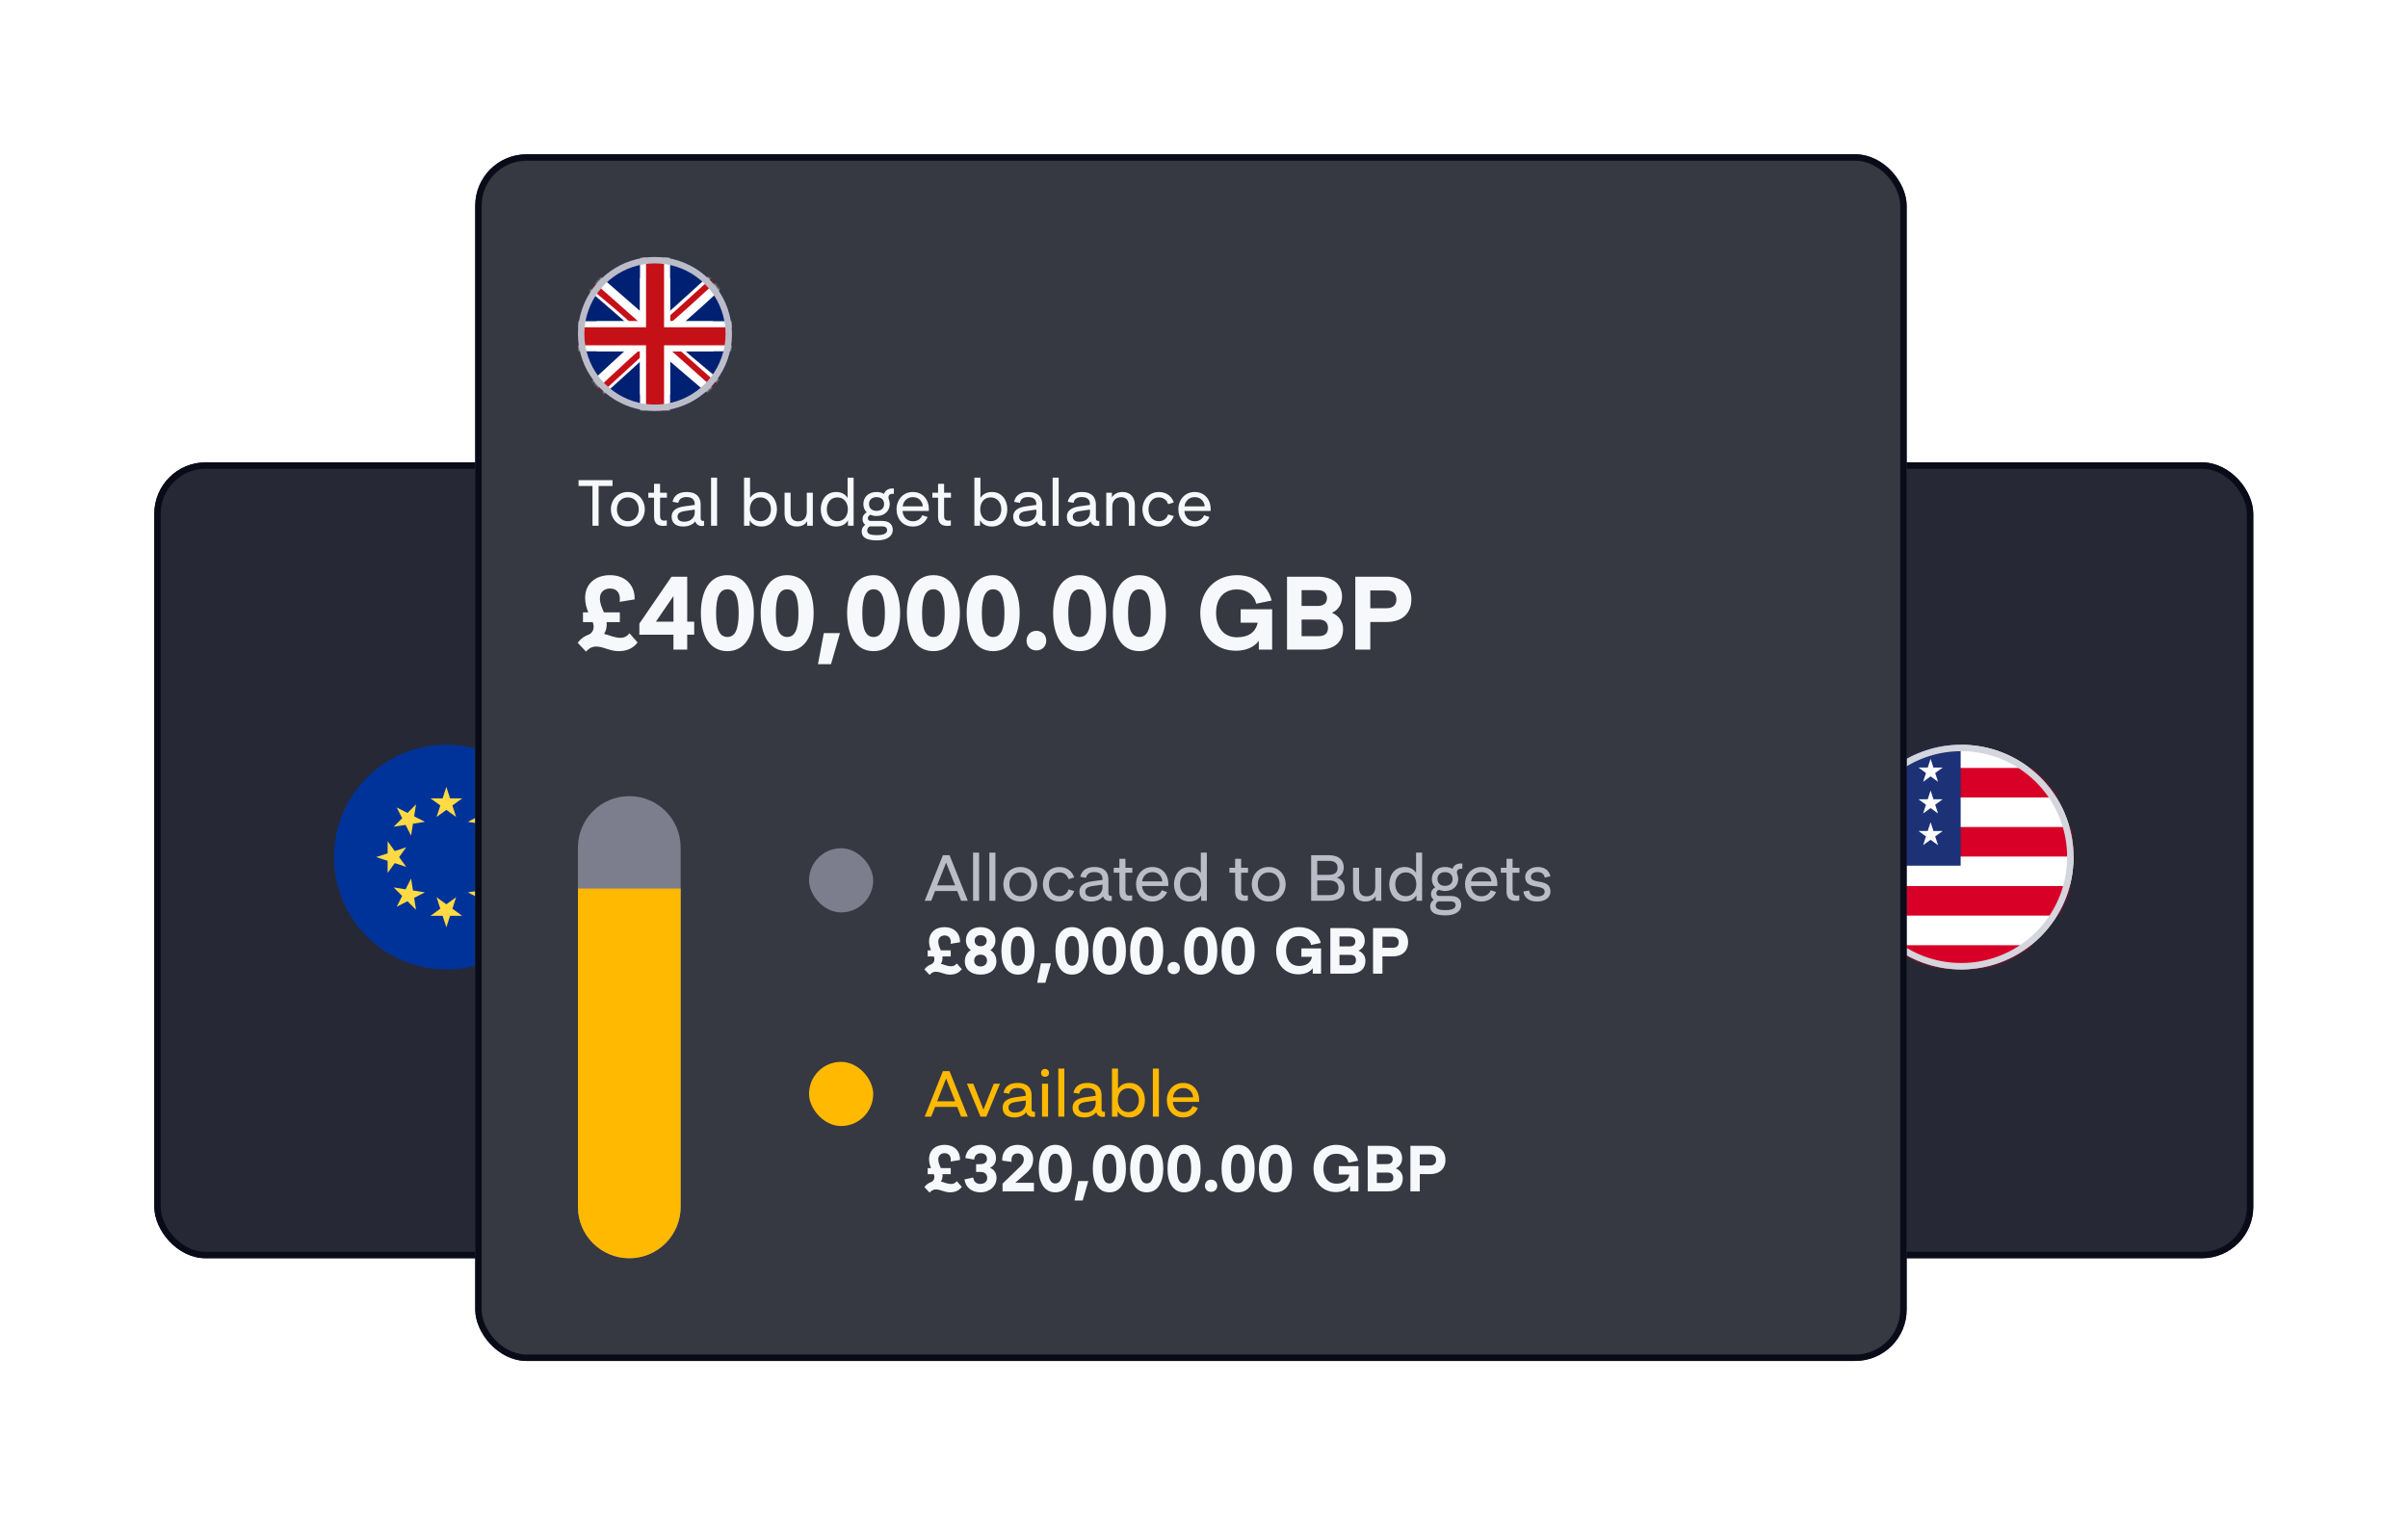 <svg width="874" height="550" viewBox="0 0 874 550" fill="none" xmlns="http://www.w3.org/2000/svg">
<g filter="url(#filter0_d)">
<rect x="514.968" y="167.829" width="302.872" height="288.894" rx="18.638" fill="#262835"/>
<rect x="516.133" y="168.994" width="300.543" height="286.564" rx="17.473" stroke="#090B18" stroke-width="2.33"/>
</g>
<g clip-path="url(#clip0)">
<ellipse cx="711.836" cy="311.111" rx="40.771" ry="40.771" fill="white"/>
<mask id="mask0" mask-type="alpha" maskUnits="userSpaceOnUse" x="671" y="270" width="82" height="82">
<path d="M752.607 311.111C752.607 333.628 734.353 351.882 711.836 351.882C689.318 351.882 671.064 333.628 671.064 311.111C671.064 288.593 689.318 270.339 711.836 270.339C734.353 270.339 752.607 288.593 752.607 311.111Z" fill="#C4C4C4"/>
</mask>
<g mask="url(#mask0)">
<path d="M775.997 278.737H647.283V289.462H775.997V278.737Z" fill="#D80027"/>
<path d="M775.997 300.191H647.283V310.916H775.997V300.191Z" fill="#D80027"/>
<path d="M775.997 321.638H647.283V332.363H775.997V321.638Z" fill="#D80027"/>
<path d="M775.997 343.092H647.283V353.817H775.997V343.092Z" fill="#D80027"/>
<path d="M711.637 268.011H647.281V314.216H711.637V268.011Z" fill="#1D3176"/>
<path d="M672.377 286.936L671.34 290.124H667.987L670.7 292.094L669.664 295.282L672.377 293.313L675.088 295.282L674.051 292.094L676.764 290.124H673.411L672.377 286.936Z" fill="white"/>
<path d="M673.411 301.631L672.377 298.442L671.34 301.631H667.987L670.7 303.601L669.664 306.789L672.377 304.819L675.088 306.789L674.051 303.601L676.764 301.631H673.411Z" fill="white"/>
<path d="M672.377 275.429L671.34 278.618H667.987L670.7 280.588L669.664 283.776L672.377 281.806L675.088 283.776L674.051 280.588L676.764 278.618H673.411L672.377 275.429Z" fill="white"/>
<path d="M686.545 286.936L685.509 290.124H682.156L684.869 292.094L683.833 295.282L686.545 293.313L689.257 295.282L688.22 292.094L690.933 290.124H687.58L686.545 286.936Z" fill="white"/>
<path d="M687.58 301.631L686.545 298.442L685.509 301.631H682.156L684.869 303.601L683.833 306.789L686.545 304.819L689.257 306.789L688.22 303.601L690.933 301.631H687.58Z" fill="white"/>
<path d="M701.753 301.631L700.718 298.442L699.681 301.631H696.329L699.041 303.601L698.005 306.789L700.718 304.819L703.429 306.789L702.393 303.601L705.105 301.631H701.753Z" fill="white"/>
<path d="M700.718 286.936L699.681 290.124H696.329L699.041 292.094L698.005 295.282L700.718 293.313L703.429 295.282L702.393 292.094L705.105 290.124H701.753L700.718 286.936Z" fill="white"/>
<path d="M686.545 275.429L685.509 278.618H682.156L684.869 280.588L683.833 283.776L686.545 281.806L689.257 283.776L688.22 280.588L690.933 278.618H687.58L686.545 275.429Z" fill="white"/>
<path d="M700.718 275.429L699.681 278.618H696.329L699.041 280.588L698.005 283.776L700.718 281.806L703.429 283.776L702.393 280.588L705.105 278.618H701.753L700.718 275.429Z" fill="white"/>
</g>
<path d="M749.186 324.297L749.184 324.3C743.758 339.708 729.063 350.717 711.836 350.717C694.608 350.717 679.913 339.708 674.487 324.3L674.486 324.297C673.022 320.181 672.229 315.747 672.229 311.111C672.229 306.474 673.022 302.04 674.486 297.924L674.487 297.921C679.913 282.513 694.608 271.504 711.836 271.504C729.063 271.504 743.758 282.513 749.184 297.921L749.186 297.924C750.65 302.04 751.442 306.474 751.442 311.111C751.442 315.747 750.65 320.181 749.186 324.297Z" stroke="#D4D5DD" stroke-width="2.33"/>
</g>
<g filter="url(#filter1_d)">
<rect x="56" y="167.829" width="302.872" height="288.894" rx="18.638" fill="#262835"/>
<rect x="57.165" y="168.994" width="300.543" height="286.564" rx="17.473" stroke="#090B18" stroke-width="2.33"/>
</g>
<g clip-path="url(#clip1)">
<path d="M162.005 351.882C184.523 351.882 202.776 333.628 202.776 311.111C202.776 288.593 184.523 270.339 162.005 270.339C139.488 270.339 121.234 288.593 121.234 311.111C121.234 333.628 139.488 351.882 162.005 351.882Z" fill="#003399"/>
<path d="M162.006 285.629L163.361 289.8H167.747L164.199 292.378L165.554 296.55L162.006 293.972L158.457 296.55L159.813 292.378L156.264 289.8H160.65L162.006 285.629Z" fill="#FFDA44"/>
<path d="M143.987 293.092L147.895 295.084L150.996 291.982L150.31 296.314L154.218 298.306L149.886 298.992L149.2 303.324L147.209 299.416L142.877 300.102L145.978 297.001L143.987 293.092Z" fill="#FFDA44"/>
<path d="M136.523 311.111L140.695 309.755L140.695 305.37L143.273 308.918L147.444 307.563L144.866 311.111L147.444 314.659L143.273 313.304L140.695 316.852V312.466L136.523 311.111Z" fill="#FFDA44"/>
<path d="M143.987 329.13L145.978 325.222L142.877 322.121L147.209 322.807L149.2 318.899L149.886 323.231L154.218 323.917L150.31 325.908L150.996 330.24L147.895 327.139L143.987 329.13Z" fill="#FFDA44"/>
<path d="M162.006 336.593L160.65 332.422H156.264L159.813 329.844L158.457 325.672L162.006 328.25L165.554 325.672L164.199 329.844L167.747 332.422H163.361L162.006 336.593Z" fill="#FFDA44"/>
<path d="M180.024 329.13L176.116 327.139L173.015 330.241L173.701 325.908L169.793 323.917L174.125 323.231L174.812 318.899L176.803 322.807L181.135 322.121L178.033 325.222L180.024 329.13Z" fill="#FFDA44"/>
<path d="M187.488 311.111L183.316 312.466V316.852L180.739 313.304L176.567 314.659L179.145 311.111L176.567 307.563L180.739 308.918L183.316 305.37L183.316 309.756L187.488 311.111Z" fill="#FFDA44"/>
<path d="M180.024 293.092L178.033 297.001L181.135 300.102L176.802 299.415L174.812 303.324L174.125 298.992L169.793 298.306L173.701 296.314L173.015 291.982L176.116 295.084L180.024 293.092Z" fill="#FFDA44"/>
</g>
<g filter="url(#filter2_d)">
<rect x="172.489" y="56" width="519.543" height="438" rx="18.638" fill="#363842"/>
<rect x="173.654" y="57.165" width="517.213" height="435.67" rx="17.473" stroke="#090B18" stroke-width="2.33"/>
</g>
<path d="M345.033 342.587L348.435 342.028V341.795C348.435 338.603 346.151 336.529 342.843 336.529C339.372 336.529 337.205 338.673 337.205 341.632C337.205 342.983 337.531 344.055 337.927 344.963H336.716V347.177H338.929C339.069 347.526 339.139 347.876 339.139 348.202C339.139 348.971 338.836 349.576 338.09 349.996C336.296 350.601 335.528 351.883 335.528 351.883L337.415 353.886C337.415 353.886 338.277 352.721 339.628 352.721C341.445 352.721 342.703 353.77 344.8 353.77C347.2 353.77 348.341 352.745 349.11 351.813L347.27 349.716C346.78 350.345 346.151 350.741 345.243 350.741C343.822 350.741 342.82 350.159 341.492 349.856C341.841 349.367 342.098 348.668 342.098 347.689C342.098 347.526 342.074 347.34 342.074 347.177H345.08V344.963H341.469C341.049 343.961 340.56 343.076 340.56 341.771C340.56 340.397 341.538 339.558 342.843 339.558C344.358 339.558 345.08 340.56 345.08 341.841C345.08 342.191 345.056 342.447 345.033 342.587ZM355.914 353.77C359.479 353.77 361.645 351.813 361.645 348.924C361.645 347.41 360.97 345.779 359.455 344.87C360.713 344.078 361.296 342.727 361.296 341.352C361.296 338.603 359.246 336.529 355.914 336.529C352.582 336.529 350.579 338.556 350.579 341.306C350.579 342.657 351.138 344.055 352.373 344.87C350.858 345.755 350.183 347.41 350.183 348.924C350.183 351.813 352.349 353.77 355.914 353.77ZM355.914 343.472C354.539 343.472 353.747 342.61 353.747 341.399C353.747 340.467 354.4 339.442 355.914 339.442C357.428 339.442 358.127 340.513 358.127 341.445C358.127 342.657 357.289 343.472 355.914 343.472ZM355.914 346.524C357.382 346.524 358.244 347.456 358.244 348.668C358.244 349.739 357.498 350.811 355.914 350.811C354.33 350.811 353.584 349.739 353.584 348.668C353.584 347.456 354.446 346.524 355.914 346.524ZM369.474 353.77C373.505 353.77 375.485 350.159 375.485 345.15C375.485 340.141 373.505 336.529 369.474 336.529C365.444 336.529 363.463 340.141 363.463 345.15C363.463 350.159 365.444 353.77 369.474 353.77ZM369.474 339.745C371.198 339.745 372.037 341.399 372.037 345.15C372.037 348.901 371.198 350.555 369.474 350.555C367.75 350.555 366.911 348.901 366.911 345.15C366.911 341.399 367.75 339.745 369.474 339.745ZM381.45 349.669H377.792L376.464 356.729H379.423L381.45 349.669ZM389.086 353.77C393.117 353.77 395.097 350.159 395.097 345.15C395.097 340.141 393.117 336.529 389.086 336.529C385.056 336.529 383.075 340.141 383.075 345.15C383.075 350.159 385.056 353.77 389.086 353.77ZM389.086 339.745C390.81 339.745 391.649 341.399 391.649 345.15C391.649 348.901 390.81 350.555 389.086 350.555C387.362 350.555 386.523 348.901 386.523 345.15C386.523 341.399 387.362 339.745 389.086 339.745ZM402.646 353.77C406.677 353.77 408.657 350.159 408.657 345.15C408.657 340.141 406.677 336.529 402.646 336.529C398.616 336.529 396.635 340.141 396.635 345.15C396.635 350.159 398.616 353.77 402.646 353.77ZM402.646 339.745C404.37 339.745 405.209 341.399 405.209 345.15C405.209 348.901 404.37 350.555 402.646 350.555C400.922 350.555 400.083 348.901 400.083 345.15C400.083 341.399 400.922 339.745 402.646 339.745ZM416.206 353.77C420.237 353.77 422.217 350.159 422.217 345.15C422.217 340.141 420.237 336.529 416.206 336.529C412.176 336.529 410.195 340.141 410.195 345.15C410.195 350.159 412.176 353.77 416.206 353.77ZM416.206 339.745C417.93 339.745 418.769 341.399 418.769 345.15C418.769 348.901 417.93 350.555 416.206 350.555C414.482 350.555 413.644 348.901 413.644 345.15C413.644 341.399 414.482 339.745 416.206 339.745ZM426.015 353.607C427.297 353.607 428.252 352.698 428.252 351.393C428.252 350.112 427.297 349.157 426.015 349.157C424.711 349.157 423.779 350.112 423.779 351.393C423.779 352.698 424.711 353.607 426.015 353.607ZM435.818 353.77C439.849 353.77 441.829 350.159 441.829 345.15C441.829 340.141 439.849 336.529 435.818 336.529C431.788 336.529 429.808 340.141 429.808 345.15C429.808 350.159 431.788 353.77 435.818 353.77ZM435.818 339.745C437.542 339.745 438.381 341.399 438.381 345.15C438.381 348.901 437.542 350.555 435.818 350.555C434.094 350.555 433.256 348.901 433.256 345.15C433.256 341.399 434.094 339.745 435.818 339.745ZM449.379 353.77C453.409 353.77 455.389 350.159 455.389 345.15C455.389 340.141 453.409 336.529 449.379 336.529C445.348 336.529 443.368 340.141 443.368 345.15C443.368 350.159 445.348 353.77 449.379 353.77ZM449.379 339.745C451.103 339.745 451.941 341.399 451.941 345.15C451.941 348.901 451.103 350.555 449.379 350.555C447.654 350.555 446.816 348.901 446.816 345.15C446.816 341.399 447.654 339.745 449.379 339.745ZM471.507 339.768C473.72 339.768 475.397 340.933 475.887 343.006L479.381 342.284C478.496 338.696 475.374 336.529 471.507 336.529C466.754 336.529 463.189 339.954 463.189 345.126C463.189 350.298 466.661 353.677 471.274 353.677C473.697 353.677 475.514 352.768 476.469 351.417V353.42H479.498V344.264H472.345V347.316H476.213C475.747 349.553 474.023 350.625 471.507 350.625C468.525 350.625 466.777 348.388 466.777 345.126C466.777 341.865 468.478 339.768 471.507 339.768ZM482.865 353.42H490.157C493.745 353.42 495.586 351.58 495.586 348.738C495.586 346.967 494.561 345.662 493.046 345.08C494.467 344.451 495.353 343.146 495.353 341.422C495.353 338.906 493.652 336.879 489.854 336.879H482.865V353.42ZM486.173 339.931H489.831C491.322 339.931 491.928 340.746 491.928 341.725C491.928 342.913 491.136 343.519 489.831 343.519H486.173V339.931ZM486.173 346.594H490.064C491.509 346.594 492.161 347.363 492.161 348.481C492.161 349.646 491.509 350.368 490.064 350.368H486.173V346.594ZM501.76 353.42V347.153H505.442C509.286 347.153 511.08 344.917 511.08 342.028C511.08 339.139 509.425 336.879 505.442 336.879H498.359V353.42H501.76ZM505.442 344.031H501.76V340.001H505.442C507.003 340.001 507.678 340.84 507.678 342.028C507.678 343.216 507.003 344.031 505.442 344.031Z" fill="#F7F8FC"/>
<path d="M335.621 326.958H337.997L339.395 323.416H347.433L348.831 326.958H351.277L344.637 310.416H342.237L335.621 326.958ZM343.379 313.165H343.426L346.664 321.366H340.141L343.379 313.165ZM353.182 326.958H355.372V309.484H353.182V326.958ZM359.098 326.958H361.288V309.484H359.098V326.958ZM370.325 327.237C374.123 327.237 376.476 324.302 376.476 320.993C376.476 317.662 374.123 314.703 370.325 314.703C366.528 314.703 364.175 317.662 364.175 320.993C364.175 324.302 366.528 327.237 370.325 327.237ZM366.365 320.993C366.365 318.454 367.972 316.66 370.325 316.66C372.678 316.66 374.286 318.454 374.286 320.993C374.286 323.486 372.678 325.303 370.325 325.303C367.972 325.303 366.365 323.486 366.365 320.993ZM384.449 325.303C382.212 325.303 380.721 323.486 380.721 320.993C380.721 318.454 382.212 316.66 384.449 316.66C386.173 316.66 387.384 317.638 387.827 319.129L389.9 318.5C389.225 316.45 387.454 314.703 384.472 314.703C380.884 314.703 378.531 317.592 378.531 320.993C378.531 324.348 380.884 327.237 384.472 327.237C387.454 327.237 389.225 325.49 389.9 323.44L387.827 322.834C387.384 324.302 386.173 325.303 384.449 325.303ZM395.968 327.237C397.832 327.237 399.463 326.538 400.372 325.35C400.605 326.328 401.513 327.051 402.725 327.051C403.261 327.051 403.54 326.958 403.54 326.958V325.187C403.54 325.187 403.447 325.21 403.214 325.21C402.632 325.21 402.305 324.907 402.305 324.232V319.199C402.305 316.497 400.721 314.703 397.226 314.703C393.965 314.703 392.497 316.31 392.101 318.267L394.198 318.64C394.454 317.219 395.526 316.543 397.157 316.543C399.137 316.543 400.162 317.405 400.162 319.153V319.386L396.318 319.922C393.196 320.341 391.775 321.669 391.775 323.649C391.775 325.746 393.079 327.237 395.968 327.237ZM396.551 321.622L400.162 321.086V322.158C400.162 323.812 398.881 325.49 396.341 325.49C394.943 325.49 393.918 324.977 393.918 323.626C393.918 322.624 394.524 321.925 396.551 321.622ZM410.932 326.888V324.977C410.932 324.977 410.466 325.094 409.977 325.094C408.929 325.094 408.486 324.535 408.486 323.44V316.776H410.979V314.982H408.486V311.721H406.296V314.982H404.222V316.776H406.296V323.626C406.296 325.839 407.368 327.004 409.581 327.004C410.466 327.004 410.932 326.888 410.932 326.888ZM423.616 323.789L421.683 323.137C421.123 324.488 419.912 325.327 418.328 325.327C416.091 325.327 414.693 323.766 414.507 321.599H424.036C424.036 321.599 424.059 321.203 424.059 320.877C424.059 317.429 421.822 314.703 418.258 314.703C414.67 314.703 412.34 317.568 412.34 320.97C412.34 324.418 414.553 327.237 418.281 327.237C420.844 327.237 422.778 325.839 423.616 323.789ZM418.258 316.567C420.331 316.567 421.683 317.918 421.892 319.922H414.553C414.833 317.988 416.184 316.567 418.258 316.567ZM435.844 309.484V316.87C435.121 315.635 433.723 314.703 431.697 314.703C428.085 314.703 426.105 317.615 426.105 320.993C426.105 324.325 428.085 327.237 431.697 327.237C433.723 327.237 435.191 326.375 435.983 324.977V326.958H438.034V309.484H435.844ZM435.937 320.993C435.937 323.37 434.539 325.303 432.139 325.303C429.739 325.303 428.295 323.37 428.295 320.993C428.295 318.547 429.739 316.66 432.139 316.66C434.539 316.66 435.937 318.547 435.937 320.993ZM452.932 326.888V324.977C452.932 324.977 452.466 325.094 451.977 325.094C450.929 325.094 450.486 324.535 450.486 323.44V316.776H452.979V314.982H450.486V311.721H448.296V314.982H446.222V316.776H448.296V323.626C448.296 325.839 449.368 327.004 451.581 327.004C452.466 327.004 452.932 326.888 452.932 326.888ZM460.491 327.237C464.288 327.237 466.641 324.302 466.641 320.993C466.641 317.662 464.288 314.703 460.491 314.703C456.693 314.703 454.34 317.662 454.34 320.993C454.34 324.302 456.693 327.237 460.491 327.237ZM456.53 320.993C456.53 318.454 458.138 316.66 460.491 316.66C462.844 316.66 464.451 318.454 464.451 320.993C464.451 323.486 462.844 325.303 460.491 325.303C458.138 325.303 456.53 323.486 456.53 320.993ZM475.89 326.958H482.483C486.071 326.958 488.052 325.303 488.052 322.391C488.052 320.504 486.933 319.106 485.232 318.57C486.793 318.011 487.725 316.613 487.725 314.866C487.725 312.303 486.071 310.416 482.274 310.416H475.89V326.958ZM478.103 312.466H482.32C484.44 312.466 485.489 313.398 485.489 315.006C485.489 316.846 484.231 317.545 482.32 317.545H478.103V312.466ZM478.103 319.595H482.507C484.557 319.595 485.815 320.504 485.815 322.251C485.815 324.069 484.557 324.907 482.483 324.907H478.103V319.595ZM499.162 314.982V321.972C499.162 324.232 497.834 325.35 495.994 325.35C494.083 325.35 493.291 324.138 493.291 322.228V314.982H491.101V322.601C491.101 325.327 492.592 327.237 495.528 327.237C497.648 327.237 498.859 326.165 499.302 325.303V326.958H501.352V314.982H499.162ZM513.973 309.484V316.87C513.251 315.635 511.853 314.703 509.826 314.703C506.215 314.703 504.235 317.615 504.235 320.993C504.235 324.325 506.215 327.237 509.826 327.237C511.853 327.237 513.321 326.375 514.113 324.977V326.958H516.163V309.484H513.973ZM514.066 320.993C514.066 323.37 512.669 325.303 510.269 325.303C507.869 325.303 506.425 323.37 506.425 320.993C506.425 318.547 507.869 316.66 510.269 316.66C512.669 316.66 514.066 318.547 514.066 320.993ZM524.474 323.416C527.433 323.416 529.273 321.529 529.273 319.06C529.273 318.43 529.134 317.848 528.924 317.312C528.877 317.219 528.808 316.986 528.808 316.613C528.808 315.821 529.39 315.355 530.182 315.355C530.578 315.355 530.765 315.378 530.765 315.378V313.445C530.741 313.445 530.508 313.421 530.135 313.421C528.738 313.421 527.596 314.19 527.2 315.378C526.454 314.959 525.546 314.703 524.474 314.703C521.515 314.703 519.698 316.59 519.698 319.06C519.698 320.294 520.117 321.319 520.91 322.088C520.187 322.484 519.395 323.253 519.395 324.535C519.395 325.233 519.651 326.095 520.397 326.631C520.001 326.888 519.092 327.61 519.092 328.984C519.092 331.081 520.63 332.269 524.614 332.269C528.714 332.269 530.368 330.429 530.368 328.518C530.368 326.701 529.343 325.21 526.524 325.21H522.377C521.702 325.21 521.329 324.837 521.329 324.232C521.329 323.346 522.191 322.997 522.284 322.974C522.913 323.253 523.682 323.416 524.474 323.416ZM524.474 321.552C522.773 321.552 521.748 320.574 521.748 319.06C521.748 317.568 522.773 316.567 524.474 316.567C526.198 316.567 527.223 317.568 527.223 319.06C527.223 320.574 526.198 321.552 524.474 321.552ZM522.005 327.19H526.571C527.573 327.19 528.318 327.587 528.318 328.542C528.318 329.73 527.107 330.359 524.591 330.359C522.051 330.359 521.096 329.846 521.096 328.658C521.096 328.099 521.445 327.47 522.005 327.19ZM543.018 323.789L541.084 323.137C540.525 324.488 539.314 325.327 537.729 325.327C535.493 325.327 534.095 323.766 533.908 321.599H543.437C543.437 321.599 543.461 321.203 543.461 320.877C543.461 317.429 541.224 314.703 537.659 314.703C534.072 314.703 531.742 317.568 531.742 320.97C531.742 324.418 533.955 327.237 537.683 327.237C540.245 327.237 542.179 325.839 543.018 323.789ZM537.659 316.567C539.733 316.567 541.084 317.918 541.294 319.922H533.955C534.235 317.988 535.586 316.567 537.659 316.567ZM551.448 326.888V324.977C551.448 324.977 550.982 325.094 550.492 325.094C549.444 325.094 549.001 324.535 549.001 323.44V316.776H551.494V314.982H549.001V311.721H546.811V314.982H544.738V316.776H546.811V323.626C546.811 325.839 547.883 327.004 550.096 327.004C550.982 327.004 551.448 326.888 551.448 326.888ZM555.039 323.23L552.919 323.603C553.199 325.56 554.597 327.237 557.882 327.237C561.167 327.237 562.751 325.536 562.751 323.603C562.751 318.663 555.669 321.11 555.669 318.267C555.669 317.289 556.484 316.543 558.091 316.543C559.746 316.543 560.538 317.499 560.654 318.57L562.728 318.058C562.402 316.52 561.19 314.703 558.161 314.703C555.272 314.703 553.572 316.427 553.572 318.337C553.572 323.23 560.654 320.69 560.654 323.696C560.654 324.721 559.676 325.397 557.952 325.397C556.088 325.397 555.156 324.511 555.039 323.23Z" fill="#BCBCC9"/>
<rect x="293.638" y="307.899" width="23.298" height="23.298" rx="11.649" fill="#7C7E8D"/>
<path d="M345.033 421.613L348.435 421.054V420.821C348.435 417.629 346.151 415.555 342.843 415.555C339.372 415.555 337.205 417.699 337.205 420.658C337.205 422.009 337.531 423.081 337.927 423.989H336.716V426.202H338.929C339.069 426.552 339.139 426.901 339.139 427.228C339.139 427.996 338.836 428.602 338.09 429.022C336.296 429.627 335.528 430.909 335.528 430.909L337.415 432.912C337.415 432.912 338.277 431.747 339.628 431.747C341.445 431.747 342.703 432.796 344.8 432.796C347.2 432.796 348.341 431.771 349.11 430.839L347.27 428.742C346.78 429.371 346.151 429.767 345.243 429.767C343.822 429.767 342.82 429.185 341.492 428.882C341.841 428.392 342.098 427.694 342.098 426.715C342.098 426.552 342.074 426.366 342.074 426.202H345.08V423.989H341.469C341.049 422.987 340.56 422.102 340.56 420.797C340.56 419.423 341.538 418.584 342.843 418.584C344.358 418.584 345.08 419.586 345.08 420.867C345.08 421.217 345.056 421.473 345.033 421.613ZM353.258 427.437L350.066 428.09C350.462 430.955 352.606 432.796 355.844 432.796C359.315 432.796 361.692 430.466 361.692 427.577C361.692 425.9 360.97 424.548 359.269 423.896C360.83 423.22 361.505 421.892 361.505 420.425C361.505 417.536 359.385 415.555 355.984 415.555C352.722 415.555 350.649 417.629 350.369 420.355L353.608 420.914C353.654 419.772 354.33 418.607 355.984 418.607C357.498 418.607 358.22 419.516 358.22 420.634C358.22 421.776 357.475 422.568 355.821 422.568H354.283V425.387H355.774C357.591 425.387 358.314 426.319 358.314 427.577C358.314 428.835 357.358 429.744 355.844 429.744C354.19 429.744 353.375 428.742 353.258 427.437ZM363.789 421.287L367.144 421.753C367.121 421.613 367.121 421.357 367.121 421.1C367.121 419.679 367.843 418.677 369.358 418.677C370.662 418.677 371.594 419.493 371.594 420.727C371.594 421.683 371.338 422.428 370.359 423.36L363.883 429.651V432.446H375.275V429.324H368.519L372.27 426.016C374.297 424.222 374.996 422.824 374.996 420.658C374.996 417.699 372.829 415.555 369.358 415.555C366.049 415.555 363.766 417.722 363.766 420.914C363.766 421.03 363.789 421.287 363.789 421.287ZM383.034 432.796C387.065 432.796 389.045 429.185 389.045 424.176C389.045 419.167 387.065 415.555 383.034 415.555C379.004 415.555 377.023 419.167 377.023 424.176C377.023 429.185 379.004 432.796 383.034 432.796ZM383.034 418.77C384.758 418.77 385.597 420.425 385.597 424.176C385.597 427.927 384.758 429.581 383.034 429.581C381.31 429.581 380.471 427.927 380.471 424.176C380.471 420.425 381.31 418.77 383.034 418.77ZM395.01 428.695H391.352L390.024 435.755H392.983L395.01 428.695ZM402.646 432.796C406.677 432.796 408.657 429.185 408.657 424.176C408.657 419.167 406.677 415.555 402.646 415.555C398.616 415.555 396.635 419.167 396.635 424.176C396.635 429.185 398.616 432.796 402.646 432.796ZM402.646 418.77C404.37 418.77 405.209 420.425 405.209 424.176C405.209 427.927 404.37 429.581 402.646 429.581C400.922 429.581 400.083 427.927 400.083 424.176C400.083 420.425 400.922 418.77 402.646 418.77ZM416.206 432.796C420.237 432.796 422.217 429.185 422.217 424.176C422.217 419.167 420.237 415.555 416.206 415.555C412.176 415.555 410.195 419.167 410.195 424.176C410.195 429.185 412.176 432.796 416.206 432.796ZM416.206 418.77C417.93 418.77 418.769 420.425 418.769 424.176C418.769 427.927 417.93 429.581 416.206 429.581C414.482 429.581 413.644 427.927 413.644 424.176C413.644 420.425 414.482 418.77 416.206 418.77ZM429.766 432.796C433.797 432.796 435.777 429.185 435.777 424.176C435.777 419.167 433.797 415.555 429.766 415.555C425.736 415.555 423.756 419.167 423.756 424.176C423.756 429.185 425.736 432.796 429.766 432.796ZM429.766 418.77C431.49 418.77 432.329 420.425 432.329 424.176C432.329 427.927 431.49 429.581 429.766 429.581C428.042 429.581 427.204 427.927 427.204 424.176C427.204 420.425 428.042 418.77 429.766 418.77ZM439.576 432.633C440.857 432.633 441.812 431.724 441.812 430.419C441.812 429.138 440.857 428.183 439.576 428.183C438.271 428.183 437.339 429.138 437.339 430.419C437.339 431.724 438.271 432.633 439.576 432.633ZM449.379 432.796C453.409 432.796 455.389 429.185 455.389 424.176C455.389 419.167 453.409 415.555 449.379 415.555C445.348 415.555 443.368 419.167 443.368 424.176C443.368 429.185 445.348 432.796 449.379 432.796ZM449.379 418.77C451.103 418.77 451.941 420.425 451.941 424.176C451.941 427.927 451.103 429.581 449.379 429.581C447.654 429.581 446.816 427.927 446.816 424.176C446.816 420.425 447.654 418.77 449.379 418.77ZM462.939 432.796C466.969 432.796 468.949 429.185 468.949 424.176C468.949 419.167 466.969 415.555 462.939 415.555C458.908 415.555 456.928 419.167 456.928 424.176C456.928 429.185 458.908 432.796 462.939 432.796ZM462.939 418.77C464.663 418.77 465.501 420.425 465.501 424.176C465.501 427.927 464.663 429.581 462.939 429.581C461.215 429.581 460.376 427.927 460.376 424.176C460.376 420.425 461.215 418.77 462.939 418.77ZM485.067 418.794C487.28 418.794 488.958 419.959 489.447 422.032L492.942 421.31C492.056 417.722 488.934 415.555 485.067 415.555C480.314 415.555 476.749 418.98 476.749 424.152C476.749 429.324 480.221 432.703 484.834 432.703C487.257 432.703 489.074 431.794 490.029 430.443V432.446H493.058V423.29H485.906V426.342H489.773C489.307 428.579 487.583 429.651 485.067 429.651C482.085 429.651 480.337 427.414 480.337 424.152C480.337 420.891 482.038 418.794 485.067 418.794ZM496.425 432.446H503.717C507.305 432.446 509.146 430.606 509.146 427.763C509.146 425.993 508.121 424.688 506.606 424.106C508.027 423.477 508.913 422.172 508.913 420.448C508.913 417.932 507.212 415.905 503.414 415.905H496.425V432.446ZM499.733 418.957H503.391C504.882 418.957 505.488 419.772 505.488 420.751C505.488 421.939 504.696 422.545 503.391 422.545H499.733V418.957ZM499.733 425.62H503.624C505.069 425.62 505.721 426.389 505.721 427.507C505.721 428.672 505.069 429.394 503.624 429.394H499.733V425.62ZM515.321 432.446V426.179H519.002C522.846 426.179 524.64 423.943 524.64 421.054C524.64 418.165 522.986 415.905 519.002 415.905H511.919V432.446H515.321ZM519.002 423.057H515.321V419.027H519.002C520.563 419.027 521.238 419.865 521.238 421.054C521.238 422.242 520.563 423.057 519.002 423.057Z" fill="#F7F8FC"/>
<path d="M335.621 405.335H337.997L339.395 401.794H347.433L348.831 405.335H351.277L344.637 388.794H342.237L335.621 405.335ZM343.379 391.543H343.426L346.664 399.744H340.141L343.379 391.543ZM360.7 393.36L356.949 402.773L353.267 393.36H350.938L355.877 405.335H357.997L362.959 393.36H360.7ZM368.097 405.615C369.961 405.615 371.592 404.916 372.501 403.728C372.734 404.706 373.642 405.429 374.854 405.429C375.39 405.429 375.669 405.335 375.669 405.335V403.565C375.669 403.565 375.576 403.588 375.343 403.588C374.761 403.588 374.434 403.285 374.434 402.61V397.577C374.434 394.875 372.85 393.081 369.355 393.081C366.094 393.081 364.626 394.688 364.23 396.645L366.327 397.018C366.583 395.597 367.655 394.921 369.286 394.921C371.266 394.921 372.291 395.783 372.291 397.531V397.764L368.447 398.299C365.325 398.719 363.904 400.047 363.904 402.027C363.904 404.124 365.208 405.615 368.097 405.615ZM368.68 400L372.291 399.464V400.536C372.291 402.19 371.01 403.868 368.47 403.868C367.072 403.868 366.047 403.355 366.047 402.004C366.047 401.002 366.653 400.303 368.68 400ZM379.304 390.867C380.143 390.867 380.749 390.285 380.749 389.446C380.749 388.608 380.143 388.002 379.304 388.002C378.466 388.002 377.86 388.608 377.86 389.446C377.86 390.285 378.466 390.867 379.304 390.867ZM378.209 393.36V405.335H380.399V393.36H378.209ZM384.125 405.335H386.315V387.862H384.125V405.335ZM393.488 405.615C395.352 405.615 396.983 404.916 397.892 403.728C398.125 404.706 399.033 405.429 400.245 405.429C400.781 405.429 401.06 405.335 401.06 405.335V403.565C401.06 403.565 400.967 403.588 400.734 403.588C400.152 403.588 399.825 403.285 399.825 402.61V397.577C399.825 394.875 398.241 393.081 394.746 393.081C391.485 393.081 390.017 394.688 389.621 396.645L391.718 397.018C391.974 395.597 393.046 394.921 394.677 394.921C396.657 394.921 397.682 395.783 397.682 397.531V397.764L393.838 398.299C390.716 398.719 389.295 400.047 389.295 402.027C389.295 404.124 390.599 405.615 393.488 405.615ZM394.071 400L397.682 399.464V400.536C397.682 402.19 396.401 403.868 393.861 403.868C392.463 403.868 391.438 403.355 391.438 402.004C391.438 401.002 392.044 400.303 394.071 400ZM405.79 395.247V387.862H403.6V405.335H405.651V403.355C406.466 404.753 407.934 405.615 409.937 405.615C413.572 405.615 415.552 402.703 415.552 399.371C415.552 395.993 413.572 393.081 409.937 393.081C407.934 393.081 406.513 394.013 405.79 395.247ZM405.72 399.371C405.72 396.925 407.118 395.038 409.518 395.038C411.918 395.038 413.362 396.925 413.362 399.371C413.362 401.748 411.918 403.681 409.518 403.681C407.118 403.681 405.72 401.748 405.72 399.371ZM418.435 405.335H420.625V387.862H418.435V405.335ZM434.787 402.167L432.854 401.515C432.295 402.866 431.083 403.705 429.499 403.705C427.262 403.705 425.864 402.144 425.678 399.977H435.207C435.207 399.977 435.23 399.581 435.23 399.255C435.23 395.807 432.994 393.081 429.429 393.081C425.841 393.081 423.511 395.946 423.511 399.348C423.511 402.796 425.725 405.615 429.452 405.615C432.015 405.615 433.949 404.217 434.787 402.167ZM429.429 394.945C431.502 394.945 432.854 396.296 433.063 398.299H425.725C426.004 396.366 427.355 394.945 429.429 394.945Z" fill="#FFB900"/>
<rect x="293.638" y="385.436" width="23.298" height="23.298" rx="11.649" fill="#FFB900"/>
<g clip-path="url(#clip2)">
<path d="M209.766 307.616C209.766 297.322 218.11 288.978 228.404 288.978V288.978C238.698 288.978 247.042 297.322 247.042 307.616V438.084C247.042 448.378 238.698 456.722 228.404 456.722V456.722C218.11 456.722 209.766 448.378 209.766 438.084V307.616Z" fill="#7C7E8D"/>
<path d="M209.766 322.526L247.042 322.526L247.042 438.084C247.042 448.377 238.698 456.722 228.404 456.722V456.722C218.11 456.722 209.766 448.377 209.766 438.084L209.766 322.526Z" fill="#FFB900"/>
</g>
<path d="M224.9 218.464L230.343 217.57V217.197C230.343 212.09 226.69 208.772 221.396 208.772C215.842 208.772 212.375 212.202 212.375 216.936C212.375 219.098 212.897 220.813 213.531 222.266H211.593V225.808H215.134C215.358 226.367 215.469 226.926 215.469 227.448C215.469 228.678 214.985 229.647 213.792 230.318C210.922 231.287 209.692 233.338 209.692 233.338L212.711 236.543C212.711 236.543 214.09 234.68 216.252 234.68C219.16 234.68 221.173 236.357 224.528 236.357C228.367 236.357 230.194 234.717 231.424 233.226L228.479 229.871C227.696 230.877 226.69 231.511 225.236 231.511C222.962 231.511 221.359 230.579 219.234 230.095C219.794 229.312 220.204 228.193 220.204 226.628C220.204 226.367 220.166 226.069 220.166 225.808H224.975V222.266H219.197C218.526 220.664 217.743 219.247 217.743 217.16C217.743 214.96 219.309 213.618 221.396 213.618C223.819 213.618 224.975 215.221 224.975 217.271C224.975 217.831 224.938 218.241 224.9 218.464ZM251.964 230.393V225.659H249.43V209.331H243.726L232.059 226.367V230.393H244.435V235.798H249.43V230.393H251.964ZM244.397 216.414H244.435V225.659H238.06L244.397 216.414ZM264.006 236.357C270.455 236.357 273.623 230.579 273.623 222.565C273.623 214.55 270.455 208.772 264.006 208.772C257.557 208.772 254.389 214.55 254.389 222.565C254.389 230.579 257.557 236.357 264.006 236.357ZM264.006 213.916C266.764 213.916 268.106 216.563 268.106 222.565C268.106 228.566 266.764 231.213 264.006 231.213C261.247 231.213 259.905 228.566 259.905 222.565C259.905 216.563 261.247 213.916 264.006 213.916ZM285.702 236.357C292.151 236.357 295.319 230.579 295.319 222.565C295.319 214.55 292.151 208.772 285.702 208.772C279.253 208.772 276.085 214.55 276.085 222.565C276.085 230.579 279.253 236.357 285.702 236.357ZM285.702 213.916C288.461 213.916 289.802 216.563 289.802 222.565C289.802 228.566 288.461 231.213 285.702 231.213C282.944 231.213 281.602 228.566 281.602 222.565C281.602 216.563 282.944 213.916 285.702 213.916ZM304.863 229.796H299.011L296.886 241.091H301.62L304.863 229.796ZM317.081 236.357C323.53 236.357 326.699 230.579 326.699 222.565C326.699 214.55 323.53 208.772 317.081 208.772C310.633 208.772 307.464 214.55 307.464 222.565C307.464 230.579 310.633 236.357 317.081 236.357ZM317.081 213.916C319.84 213.916 321.182 216.563 321.182 222.565C321.182 228.566 319.84 231.213 317.081 231.213C314.323 231.213 312.981 228.566 312.981 222.565C312.981 216.563 314.323 213.916 317.081 213.916ZM338.777 236.357C345.226 236.357 348.395 230.579 348.395 222.565C348.395 214.55 345.226 208.772 338.777 208.772C332.329 208.772 329.16 214.55 329.16 222.565C329.16 230.579 332.329 236.357 338.777 236.357ZM338.777 213.916C341.536 213.916 342.878 216.563 342.878 222.565C342.878 228.566 341.536 231.213 338.777 231.213C336.019 231.213 334.677 228.566 334.677 222.565C334.677 216.563 336.019 213.916 338.777 213.916ZM360.474 236.357C366.923 236.357 370.091 230.579 370.091 222.565C370.091 214.55 366.923 208.772 360.474 208.772C354.025 208.772 350.856 214.55 350.856 222.565C350.856 230.579 354.025 236.357 360.474 236.357ZM360.474 213.916C363.232 213.916 364.574 216.563 364.574 222.565C364.574 228.566 363.232 231.213 360.474 231.213C357.715 231.213 356.373 228.566 356.373 222.565C356.373 216.563 357.715 213.916 360.474 213.916ZM376.168 236.096C378.218 236.096 379.747 234.642 379.747 232.555C379.747 230.505 378.218 228.976 376.168 228.976C374.081 228.976 372.59 230.505 372.59 232.555C372.59 234.642 374.081 236.096 376.168 236.096ZM391.853 236.357C398.302 236.357 401.47 230.579 401.47 222.565C401.47 214.55 398.302 208.772 391.853 208.772C385.404 208.772 382.236 214.55 382.236 222.565C382.236 230.579 385.404 236.357 391.853 236.357ZM391.853 213.916C394.611 213.916 395.953 216.563 395.953 222.565C395.953 228.566 394.611 231.213 391.853 231.213C389.094 231.213 387.753 228.566 387.753 222.565C387.753 216.563 389.094 213.916 391.853 213.916ZM413.549 236.357C419.998 236.357 423.166 230.579 423.166 222.565C423.166 214.55 419.998 208.772 413.549 208.772C407.1 208.772 403.932 214.55 403.932 222.565C403.932 230.579 407.1 236.357 413.549 236.357ZM413.549 213.916C416.308 213.916 417.65 216.563 417.65 222.565C417.65 228.566 416.308 231.213 413.549 231.213C410.791 231.213 409.449 228.566 409.449 222.565C409.449 216.563 410.791 213.916 413.549 213.916ZM448.954 213.954C452.496 213.954 455.18 215.818 455.962 219.135L461.554 217.98C460.137 212.239 455.142 208.772 448.954 208.772C441.35 208.772 435.647 214.252 435.647 222.527C435.647 230.803 441.201 236.208 448.582 236.208C452.458 236.208 455.366 234.754 456.894 232.592V235.798H461.74V221.148H450.296V226.031H456.484C455.739 229.61 452.98 231.325 448.954 231.325C444.183 231.325 441.387 227.746 441.387 222.527C441.387 217.309 444.108 213.954 448.954 213.954ZM467.128 235.798H478.795C484.536 235.798 487.481 232.853 487.481 228.305C487.481 225.472 485.84 223.385 483.417 222.453C485.691 221.446 487.108 219.359 487.108 216.6C487.108 212.575 484.387 209.331 478.31 209.331H467.128V235.798ZM472.421 214.215H478.273C480.659 214.215 481.628 215.519 481.628 217.085C481.628 218.986 480.361 219.955 478.273 219.955H472.421V214.215ZM472.421 224.876H478.646C480.957 224.876 482.001 226.106 482.001 227.895C482.001 229.759 480.957 230.915 478.646 230.915H472.421V224.876ZM497.36 235.798V225.77H503.25C509.401 225.77 512.271 222.192 512.271 217.57C512.271 212.947 509.624 209.331 503.25 209.331H491.918V235.798H497.36ZM503.25 220.775H497.36V214.327H503.25C505.748 214.327 506.829 215.668 506.829 217.57C506.829 219.471 505.748 220.775 503.25 220.775Z" fill="#F7F8FC"/>
<path d="M222.316 176.419V174.299H209.991V176.419H215.047V190.84H217.26V176.419H222.316ZM227.879 191.12C231.676 191.12 234.029 188.184 234.029 184.876C234.029 181.544 231.676 178.586 227.879 178.586C224.081 178.586 221.728 181.544 221.728 184.876C221.728 188.184 224.081 191.12 227.879 191.12ZM223.918 184.876C223.918 182.337 225.525 180.543 227.879 180.543C230.232 180.543 231.839 182.337 231.839 184.876C231.839 187.369 230.232 189.186 227.879 189.186C225.525 189.186 223.918 187.369 223.918 184.876ZM242.025 190.77V188.86C242.025 188.86 241.559 188.977 241.07 188.977C240.022 188.977 239.579 188.417 239.579 187.322V180.659H242.072V178.865H239.579V175.604H237.389V178.865H235.315V180.659H237.389V187.509C237.389 189.722 238.461 190.887 240.674 190.887C241.559 190.887 242.025 190.77 242.025 190.77ZM247.97 191.12C249.834 191.12 251.465 190.421 252.374 189.233C252.607 190.211 253.515 190.934 254.727 190.934C255.262 190.934 255.542 190.84 255.542 190.84V189.07C255.542 189.07 255.449 189.093 255.216 189.093C254.633 189.093 254.307 188.79 254.307 188.114V183.082C254.307 180.38 252.723 178.586 249.228 178.586C245.967 178.586 244.499 180.193 244.103 182.15L246.2 182.523C246.456 181.102 247.528 180.426 249.158 180.426C251.139 180.426 252.164 181.288 252.164 183.036V183.269L248.32 183.804C245.198 184.224 243.777 185.552 243.777 187.532C243.777 189.629 245.081 191.12 247.97 191.12ZM248.553 185.505L252.164 184.969V186.041C252.164 187.695 250.882 189.373 248.343 189.373C246.945 189.373 245.92 188.86 245.92 187.509C245.92 186.507 246.526 185.808 248.553 185.505ZM258.082 190.84H260.272V173.367H258.082V190.84ZM272.24 180.752V173.367H270.05V190.84H272.1V188.86C272.915 190.258 274.383 191.12 276.387 191.12C280.021 191.12 282.002 188.208 282.002 184.876C282.002 181.498 280.021 178.586 276.387 178.586C274.383 178.586 272.962 179.518 272.24 180.752ZM272.17 184.876C272.17 182.43 273.568 180.543 275.967 180.543C278.367 180.543 279.812 182.43 279.812 184.876C279.812 187.252 278.367 189.186 275.967 189.186C273.568 189.186 272.17 187.252 272.17 184.876ZM292.828 178.865V185.855C292.828 188.114 291.5 189.233 289.66 189.233C287.75 189.233 286.957 188.021 286.957 186.111V178.865H284.767V186.484C284.767 189.209 286.258 191.12 289.194 191.12C291.314 191.12 292.526 190.048 292.968 189.186V190.84H295.018V178.865H292.828ZM307.64 173.367V180.752C306.917 179.518 305.519 178.586 303.493 178.586C299.881 178.586 297.901 181.498 297.901 184.876C297.901 188.208 299.881 191.12 303.493 191.12C305.519 191.12 306.987 190.258 307.779 188.86V190.84H309.83V173.367H307.64ZM307.733 184.876C307.733 187.252 306.335 189.186 303.935 189.186C301.536 189.186 300.091 187.252 300.091 184.876C300.091 182.43 301.536 180.543 303.935 180.543C306.335 180.543 307.733 182.43 307.733 184.876ZM318.14 187.299C321.099 187.299 322.94 185.412 322.94 182.942C322.94 182.313 322.8 181.731 322.59 181.195C322.544 181.102 322.474 180.869 322.474 180.496C322.474 179.704 323.056 179.238 323.848 179.238C324.244 179.238 324.431 179.261 324.431 179.261V177.328C324.407 177.328 324.174 177.304 323.802 177.304C322.404 177.304 321.262 178.073 320.866 179.261C320.121 178.842 319.212 178.586 318.14 178.586C315.182 178.586 313.364 180.473 313.364 182.942C313.364 184.177 313.784 185.202 314.576 185.971C313.854 186.367 313.061 187.136 313.061 188.417C313.061 189.116 313.318 189.978 314.063 190.514C313.667 190.77 312.759 191.493 312.759 192.867C312.759 194.964 314.296 196.152 318.28 196.152C322.381 196.152 324.035 194.312 324.035 192.401C324.035 190.584 323.01 189.093 320.191 189.093H316.044C315.368 189.093 314.995 188.72 314.995 188.114C314.995 187.229 315.857 186.88 315.95 186.856C316.579 187.136 317.348 187.299 318.14 187.299ZM318.14 185.435C316.44 185.435 315.414 184.457 315.414 182.942C315.414 181.451 316.44 180.449 318.14 180.449C319.864 180.449 320.889 181.451 320.889 182.942C320.889 184.457 319.864 185.435 318.14 185.435ZM315.671 191.073H320.237C321.239 191.073 321.984 191.469 321.984 192.425C321.984 193.613 320.773 194.242 318.257 194.242C315.717 194.242 314.762 193.729 314.762 192.541C314.762 191.982 315.112 191.353 315.671 191.073ZM336.684 187.672L334.75 187.019C334.191 188.371 332.98 189.209 331.396 189.209C329.159 189.209 327.761 187.649 327.575 185.482H337.104C337.104 185.482 337.127 185.086 337.127 184.76C337.127 181.312 334.89 178.586 331.326 178.586C327.738 178.586 325.408 181.451 325.408 184.853C325.408 188.301 327.621 191.12 331.349 191.12C333.912 191.12 335.845 189.722 336.684 187.672ZM331.326 180.449C333.399 180.449 334.75 181.801 334.96 183.804H327.621C327.901 181.871 329.252 180.449 331.326 180.449ZM345.114 190.77V188.86C345.114 188.86 344.648 188.977 344.159 188.977C343.11 188.977 342.668 188.417 342.668 187.322V180.659H345.16V178.865H342.668V175.604H340.478V178.865H338.404V180.659H340.478V187.509C340.478 189.722 341.549 190.887 343.763 190.887C344.648 190.887 345.114 190.77 345.114 190.77ZM355.853 180.752V173.367H353.663V190.84H355.713V188.86C356.528 190.258 357.996 191.12 360 191.12C363.634 191.12 365.614 188.208 365.614 184.876C365.614 181.498 363.634 178.586 360 178.586C357.996 178.586 356.575 179.518 355.853 180.752ZM355.783 184.876C355.783 182.43 357.181 180.543 359.58 180.543C361.98 180.543 363.424 182.43 363.424 184.876C363.424 187.252 361.98 189.186 359.58 189.186C357.181 189.186 355.783 187.252 355.783 184.876ZM371.945 191.12C373.809 191.12 375.44 190.421 376.348 189.233C376.581 190.211 377.49 190.934 378.701 190.934C379.237 190.934 379.517 190.84 379.517 190.84V189.07C379.517 189.07 379.424 189.093 379.191 189.093C378.608 189.093 378.282 188.79 378.282 188.114V183.082C378.282 180.38 376.698 178.586 373.203 178.586C369.941 178.586 368.474 180.193 368.078 182.15L370.174 182.523C370.431 181.102 371.502 180.426 373.133 180.426C375.113 180.426 376.139 181.288 376.139 183.036V183.269L372.294 183.804C369.173 184.224 367.751 185.552 367.751 187.532C367.751 189.629 369.056 191.12 371.945 191.12ZM372.527 185.505L376.139 184.969V186.041C376.139 187.695 374.857 189.373 372.318 189.373C370.92 189.373 369.895 188.86 369.895 187.509C369.895 186.507 370.5 185.808 372.527 185.505ZM382.057 190.84H384.247V173.367H382.057V190.84ZM391.421 191.12C393.284 191.12 394.915 190.421 395.824 189.233C396.057 190.211 396.965 190.934 398.177 190.934C398.713 190.934 398.992 190.84 398.992 190.84V189.07C398.992 189.07 398.899 189.093 398.666 189.093C398.084 189.093 397.758 188.79 397.758 188.114V183.082C397.758 180.38 396.173 178.586 392.679 178.586C389.417 178.586 387.949 180.193 387.553 182.15L389.65 182.523C389.906 181.102 390.978 180.426 392.609 180.426C394.589 180.426 395.614 181.288 395.614 183.036V183.269L391.77 183.804C388.648 184.224 387.227 185.552 387.227 187.532C387.227 189.629 388.532 191.12 391.421 191.12ZM392.003 185.505L395.614 184.969V186.041C395.614 187.695 394.333 189.373 391.793 189.373C390.395 189.373 389.37 188.86 389.37 187.509C389.37 186.507 389.976 185.808 392.003 185.505ZM403.583 180.589V178.865H401.533V190.84H403.723V183.804C403.723 181.661 405.051 180.473 406.938 180.473C408.825 180.473 409.71 181.684 409.71 183.595V190.84H411.9V183.269C411.9 180.543 410.339 178.586 407.404 178.586C405.26 178.586 404.049 179.727 403.583 180.589ZM420.581 189.186C418.344 189.186 416.853 187.369 416.853 184.876C416.853 182.337 418.344 180.543 420.581 180.543C422.305 180.543 423.517 181.521 423.959 183.012L426.033 182.383C425.357 180.333 423.587 178.586 420.604 178.586C417.017 178.586 414.663 181.475 414.663 184.876C414.663 188.231 417.017 191.12 420.604 191.12C423.587 191.12 425.357 189.373 426.033 187.322L423.959 186.717C423.517 188.184 422.305 189.186 420.581 189.186ZM438.976 187.672L437.043 187.019C436.484 188.371 435.272 189.209 433.688 189.209C431.451 189.209 430.053 187.649 429.867 185.482H439.396C439.396 185.482 439.419 185.086 439.419 184.76C439.419 181.312 437.182 178.586 433.618 178.586C430.03 178.586 427.7 181.451 427.7 184.853C427.7 188.301 429.914 191.12 433.641 191.12C436.204 191.12 438.138 189.722 438.976 187.672ZM433.618 180.449C435.691 180.449 437.043 181.801 437.252 183.804H429.914C430.193 181.871 431.544 180.449 433.618 180.449Z" fill="#F7F8FC"/>
<g clip-path="url(#clip3)">
<path d="M265.738 121.233C265.738 122.659 265.626 124.057 265.43 125.427C265.29 126.377 265.094 127.3 264.87 128.223C264.73 128.782 264.562 129.313 264.394 129.844C264.254 130.291 264.087 130.739 263.919 131.186C263.583 132.053 263.219 132.919 262.799 133.758C262.183 135.016 261.456 136.218 260.644 137.364C256.866 142.704 251.269 146.646 244.777 148.324C243.853 148.547 242.93 148.743 241.978 148.883C240.607 149.078 239.207 149.19 237.78 149.19C236.353 149.19 234.954 149.078 233.582 148.883C232.631 148.743 231.707 148.547 230.784 148.324C224.263 146.646 218.694 142.704 214.916 137.364C214.636 136.973 214.384 136.582 214.133 136.19C213.629 135.407 213.181 134.597 212.761 133.758C212.146 132.5 211.586 131.214 211.166 129.872C210.998 129.341 210.83 128.81 210.69 128.25C210.466 127.328 210.271 126.405 210.131 125.455C209.935 124.085 209.823 122.687 209.823 121.261C209.823 119.835 209.935 118.438 210.131 117.068C210.271 116.117 210.466 115.195 210.69 114.272C210.83 113.713 210.998 113.182 211.166 112.651C211.306 112.203 211.474 111.756 211.642 111.309C211.978 110.442 212.341 109.575 212.761 108.737C213.377 107.478 214.105 106.276 214.916 105.13C218.666 99.79 224.235 95.82 230.756 94.171C231.679 93.947 232.603 93.752 233.554 93.612C234.926 93.388 236.325 93.276 237.752 93.276C239.179 93.276 240.579 93.388 241.95 93.584C242.902 93.724 243.825 93.919 244.749 94.143C251.269 95.82 256.866 99.762 260.616 105.102C260.896 105.494 261.148 105.885 261.4 106.276C261.904 107.059 262.351 107.87 262.771 108.709C263.387 109.967 263.947 111.253 264.366 112.595C264.534 113.126 264.702 113.657 264.842 114.216C265.066 115.139 265.262 116.061 265.402 117.012C265.626 118.41 265.738 119.807 265.738 121.233Z" fill="#002173"/>
<mask id="mask1" mask-type="alpha" maskUnits="userSpaceOnUse" x="209" y="93" width="57" height="57">
<path d="M265.738 121.233C265.738 122.659 265.626 124.057 265.43 125.427C265.29 126.377 265.094 127.3 264.87 128.223C264.73 128.782 264.562 129.313 264.394 129.844C264.254 130.291 264.087 130.739 263.919 131.186C263.583 132.053 263.219 132.919 262.799 133.758C262.183 135.016 261.456 136.218 260.644 137.364C256.866 142.704 251.269 146.646 244.777 148.324C243.853 148.547 242.93 148.743 241.978 148.883C240.607 149.078 239.207 149.19 237.78 149.19C236.353 149.19 234.954 149.078 233.582 148.883C232.631 148.743 231.707 148.547 230.784 148.324C224.263 146.646 218.694 142.704 214.916 137.364C214.636 136.973 214.384 136.582 214.133 136.19C213.629 135.407 213.181 134.597 212.761 133.758C212.146 132.5 211.586 131.214 211.166 129.872C210.998 129.341 210.83 128.81 210.69 128.25C210.466 127.328 210.271 126.405 210.131 125.455C209.935 124.085 209.823 122.687 209.823 121.261C209.823 119.835 209.935 118.438 210.131 117.068C210.271 116.117 210.466 115.195 210.69 114.272C210.83 113.713 210.998 113.182 211.166 112.651C211.306 112.203 211.474 111.756 211.642 111.309C211.978 110.442 212.341 109.575 212.761 108.737C213.377 107.478 214.105 106.276 214.916 105.13C218.666 99.79 224.235 95.82 230.756 94.171C231.679 93.947 232.603 93.752 233.554 93.612C234.926 93.388 236.325 93.276 237.752 93.276C239.179 93.276 240.579 93.388 241.95 93.584C242.902 93.724 243.825 93.919 244.749 94.143C251.269 95.82 256.866 99.762 260.616 105.102C260.896 105.494 261.148 105.885 261.4 106.276C261.904 107.059 262.351 107.87 262.771 108.709C263.387 109.967 263.947 111.253 264.366 112.595C264.534 113.126 264.702 113.657 264.842 114.216C265.066 115.139 265.262 116.061 265.402 117.012C265.626 118.41 265.738 119.807 265.738 121.233Z" fill="#002173"/>
</mask>
<g mask="url(#mask1)">
<path d="M261.269 138.021C261.074 138.329 260.857 138.632 260.64 138.935C260.212 139.52 259.763 140.1 259.278 140.647C258.56 141.47 257.769 142.229 256.926 142.928L241.366 129.641L239.541 128.024L236.803 125.599L235.781 124.694L233.737 122.883L230.692 120.172L225.217 115.322L213.585 105.247C213.781 104.938 213.998 104.635 214.215 104.332C214.643 103.747 215.092 103.168 215.577 102.621C216.295 101.798 217.086 101.039 217.929 100.339L234.138 114.483L235.963 116.1L238.701 118.525L239.723 119.431L241.767 121.241L244.833 123.958L250.309 128.808L261.269 138.021Z" fill="white"/>
<path d="M237.751 122.062L236.3 123.682L235.08 122.588L232.014 119.872L227.555 115.948L223.905 112.714L213.264 103.76C213.692 103.175 213.944 101.978 214.43 101.431L228.625 113.978L232.276 117.212L234.685 119.346L237.751 122.062Z" fill="#C61018"/>
<path d="M261.073 139.872C260.645 140.457 260.196 141.036 259.711 141.583L243.227 126.912L240.818 124.777L237.752 122.061L239.203 120.441L240.423 121.535L243.489 124.251L261.073 139.872Z" fill="#C61018"/>
<path d="M262.734 103.982L254.613 111.427L249.138 116.277L248.115 117.182L246.071 118.993L243.005 121.709L240.267 124.135L238.442 125.751L218.768 143.594C218.478 143.356 218.197 143.611 217.929 143.367C217.391 142.879 216.902 141.86 216.417 141.313C215.699 140.489 215.018 139.634 214.43 138.708L225.876 128.167L229.526 124.934L235.002 120.083L236.024 119.178L238.068 117.367L241.134 114.651L243.872 112.226L245.697 110.609L258.375 99.101C258.665 99.34 258.934 99.584 259.202 99.828C259.74 100.316 260.241 100.836 260.726 101.383C261.46 102.179 262.125 103.062 262.734 103.982Z" fill="white"/>
<path d="M239.195 123.676L237.349 125.299L235.633 126.82L233.339 128.879L217.114 143.758C216.576 143.271 216.076 142.75 215.59 142.203L228.618 130.144L232.269 126.909L234.678 124.774L235.7 123.868L237.745 122.057L239.195 123.676Z" fill="#C61018"/>
<path d="M258.436 100.716C258.973 101.204 259.474 101.724 259.96 102.271L250.436 110.971L246.786 114.205L244.377 116.339L243.355 117.244L241.311 119.055L239.86 117.435L241.706 115.813L243.422 114.293L245.721 112.256L258.436 100.716Z" fill="#C61018"/>
<path d="M259.571 122.062C259.571 123.174 259.484 124.264 259.331 125.332C259.222 126.073 259.069 126.792 258.894 127.511H243.207V143.183C242.487 143.357 241.767 143.51 241.025 143.619C239.956 143.771 238.865 143.858 237.752 143.858C236.64 143.858 235.549 143.771 234.48 143.619C233.738 143.51 233.018 143.357 232.298 143.183V127.511H216.61C216.436 126.792 216.283 126.073 216.174 125.332C216.021 124.264 215.934 123.174 215.934 122.062C215.934 120.951 216.021 119.861 216.174 118.793C216.283 118.052 216.436 117.332 216.61 116.613H232.298V100.964C233.018 100.789 233.738 100.637 234.48 100.528C235.549 100.353 236.64 100.266 237.752 100.266C238.865 100.266 239.956 100.353 241.025 100.506C241.767 100.615 242.487 100.767 243.207 100.942V116.613H258.873C259.047 117.332 259.2 118.052 259.309 118.793C259.484 119.861 259.571 120.951 259.571 122.062Z" fill="white"/>
<path d="M266.568 122.062C266.568 123.174 266.48 124.264 266.328 125.332C266.218 126.073 266.066 126.792 265.891 127.511H243.207V150.172C242.487 150.346 241.767 150.499 241.025 150.608C239.956 150.761 238.865 150.848 237.753 150.848C236.64 150.848 235.549 150.761 234.48 150.608C233.738 150.499 233.018 150.346 232.298 150.172V127.511H209.767C209.592 126.792 209.439 126.073 209.33 125.332C209.178 124.264 209.09 123.174 209.09 122.062C209.09 120.951 209.178 119.861 209.33 118.793C209.439 118.052 209.592 117.332 209.767 116.613H232.298L232.298 93.299C233.018 93.124 233.738 92.972 234.48 92.863C235.549 92.688 236.64 92.601 237.753 92.601C238.865 92.601 239.956 92.688 241.026 92.841C241.767 92.95 242.487 93.102 243.207 93.277L243.207 116.613H265.869C266.044 117.332 266.197 118.052 266.306 118.793C266.48 119.861 266.568 120.951 266.568 122.062Z" fill="white"/>
<path d="M266.568 122.062C266.568 123.173 266.48 124.263 266.328 125.331H241.026V150.607C239.956 150.76 238.866 150.847 237.753 150.847C236.64 150.847 235.549 150.76 234.48 150.607V125.331H209.196C209.043 124.263 208.956 123.173 208.956 122.062C208.956 120.95 209.043 119.86 209.196 118.792H234.48V92.111C235.549 91.959 236.64 91.872 237.753 91.872C238.866 91.872 239.956 91.959 241.026 92.111V118.792H266.328C266.48 119.86 266.568 120.95 266.568 122.062Z" fill="#C61018"/>
</g>
<path d="M262.988 130.152L262.987 130.156C259.317 140.578 249.376 148.025 237.723 148.025C226.069 148.025 216.129 140.578 212.458 130.156L212.457 130.152C211.467 127.37 210.931 124.371 210.931 121.233C210.931 118.096 211.467 115.097 212.457 112.314L212.458 112.311C216.129 101.888 226.069 94.441 237.723 94.441C249.376 94.441 259.317 101.888 262.987 112.311L262.988 112.314C263.978 115.097 264.515 118.096 264.515 121.233C264.515 124.371 263.978 127.37 262.988 130.152Z" stroke="#BCBCC9" stroke-width="2.33"/>
</g>
<defs>
<filter id="filter0_d" x="459.053" y="111.914" width="414.702" height="400.723" filterUnits="userSpaceOnUse" color-interpolation-filters="sRGB">
<feFlood flood-opacity="0" result="BackgroundImageFix"/>
<feColorMatrix in="SourceAlpha" type="matrix" values="0 0 0 0 0 0 0 0 0 0 0 0 0 0 0 0 0 0 127 0" result="hardAlpha"/>
<feOffset/>
<feGaussianBlur stdDeviation="27.957"/>
<feColorMatrix type="matrix" values="0 0 0 0 0 0 0 0 0 0 0 0 0 0 0 0 0 0 0.1 0"/>
<feBlend mode="normal" in2="BackgroundImageFix" result="effect1_dropShadow"/>
<feBlend mode="normal" in="SourceGraphic" in2="effect1_dropShadow" result="shape"/>
</filter>
<filter id="filter1_d" x="0.085" y="111.914" width="414.702" height="400.723" filterUnits="userSpaceOnUse" color-interpolation-filters="sRGB">
<feFlood flood-opacity="0" result="BackgroundImageFix"/>
<feColorMatrix in="SourceAlpha" type="matrix" values="0 0 0 0 0 0 0 0 0 0 0 0 0 0 0 0 0 0 127 0" result="hardAlpha"/>
<feOffset/>
<feGaussianBlur stdDeviation="27.957"/>
<feColorMatrix type="matrix" values="0 0 0 0 0 0 0 0 0 0 0 0 0 0 0 0 0 0 0.1 0"/>
<feBlend mode="normal" in2="BackgroundImageFix" result="effect1_dropShadow"/>
<feBlend mode="normal" in="SourceGraphic" in2="effect1_dropShadow" result="shape"/>
</filter>
<filter id="filter2_d" x="116.574" y="0.085" width="631.372" height="549.83" filterUnits="userSpaceOnUse" color-interpolation-filters="sRGB">
<feFlood flood-opacity="0" result="BackgroundImageFix"/>
<feColorMatrix in="SourceAlpha" type="matrix" values="0 0 0 0 0 0 0 0 0 0 0 0 0 0 0 0 0 0 127 0" result="hardAlpha"/>
<feOffset/>
<feGaussianBlur stdDeviation="27.957"/>
<feColorMatrix type="matrix" values="0 0 0 0 0 0 0 0 0 0 0 0 0 0 0 0 0 0 0.1 0"/>
<feBlend mode="normal" in2="BackgroundImageFix" result="effect1_dropShadow"/>
<feBlend mode="normal" in="SourceGraphic" in2="effect1_dropShadow" result="shape"/>
</filter>
<clipPath id="clip0">
<rect width="81.543" height="81.543" fill="white" transform="translate(671.064 270.339)"/>
</clipPath>
<clipPath id="clip1">
<rect width="81.543" height="81.543" fill="white" transform="translate(121.234 270.339)"/>
</clipPath>
<clipPath id="clip2">
<path d="M209.766 307.616C209.766 297.322 218.11 288.978 228.404 288.978V288.978C238.698 288.978 247.042 297.322 247.042 307.616V438.084C247.042 448.378 238.698 456.722 228.404 456.722V456.722C218.11 456.722 209.766 448.378 209.766 438.084V307.616Z" fill="white"/>
</clipPath>
<clipPath id="clip3">
<rect width="55.915" height="55.915" fill="white" transform="translate(209.766 93.276)"/>
</clipPath>
</defs>
</svg>
